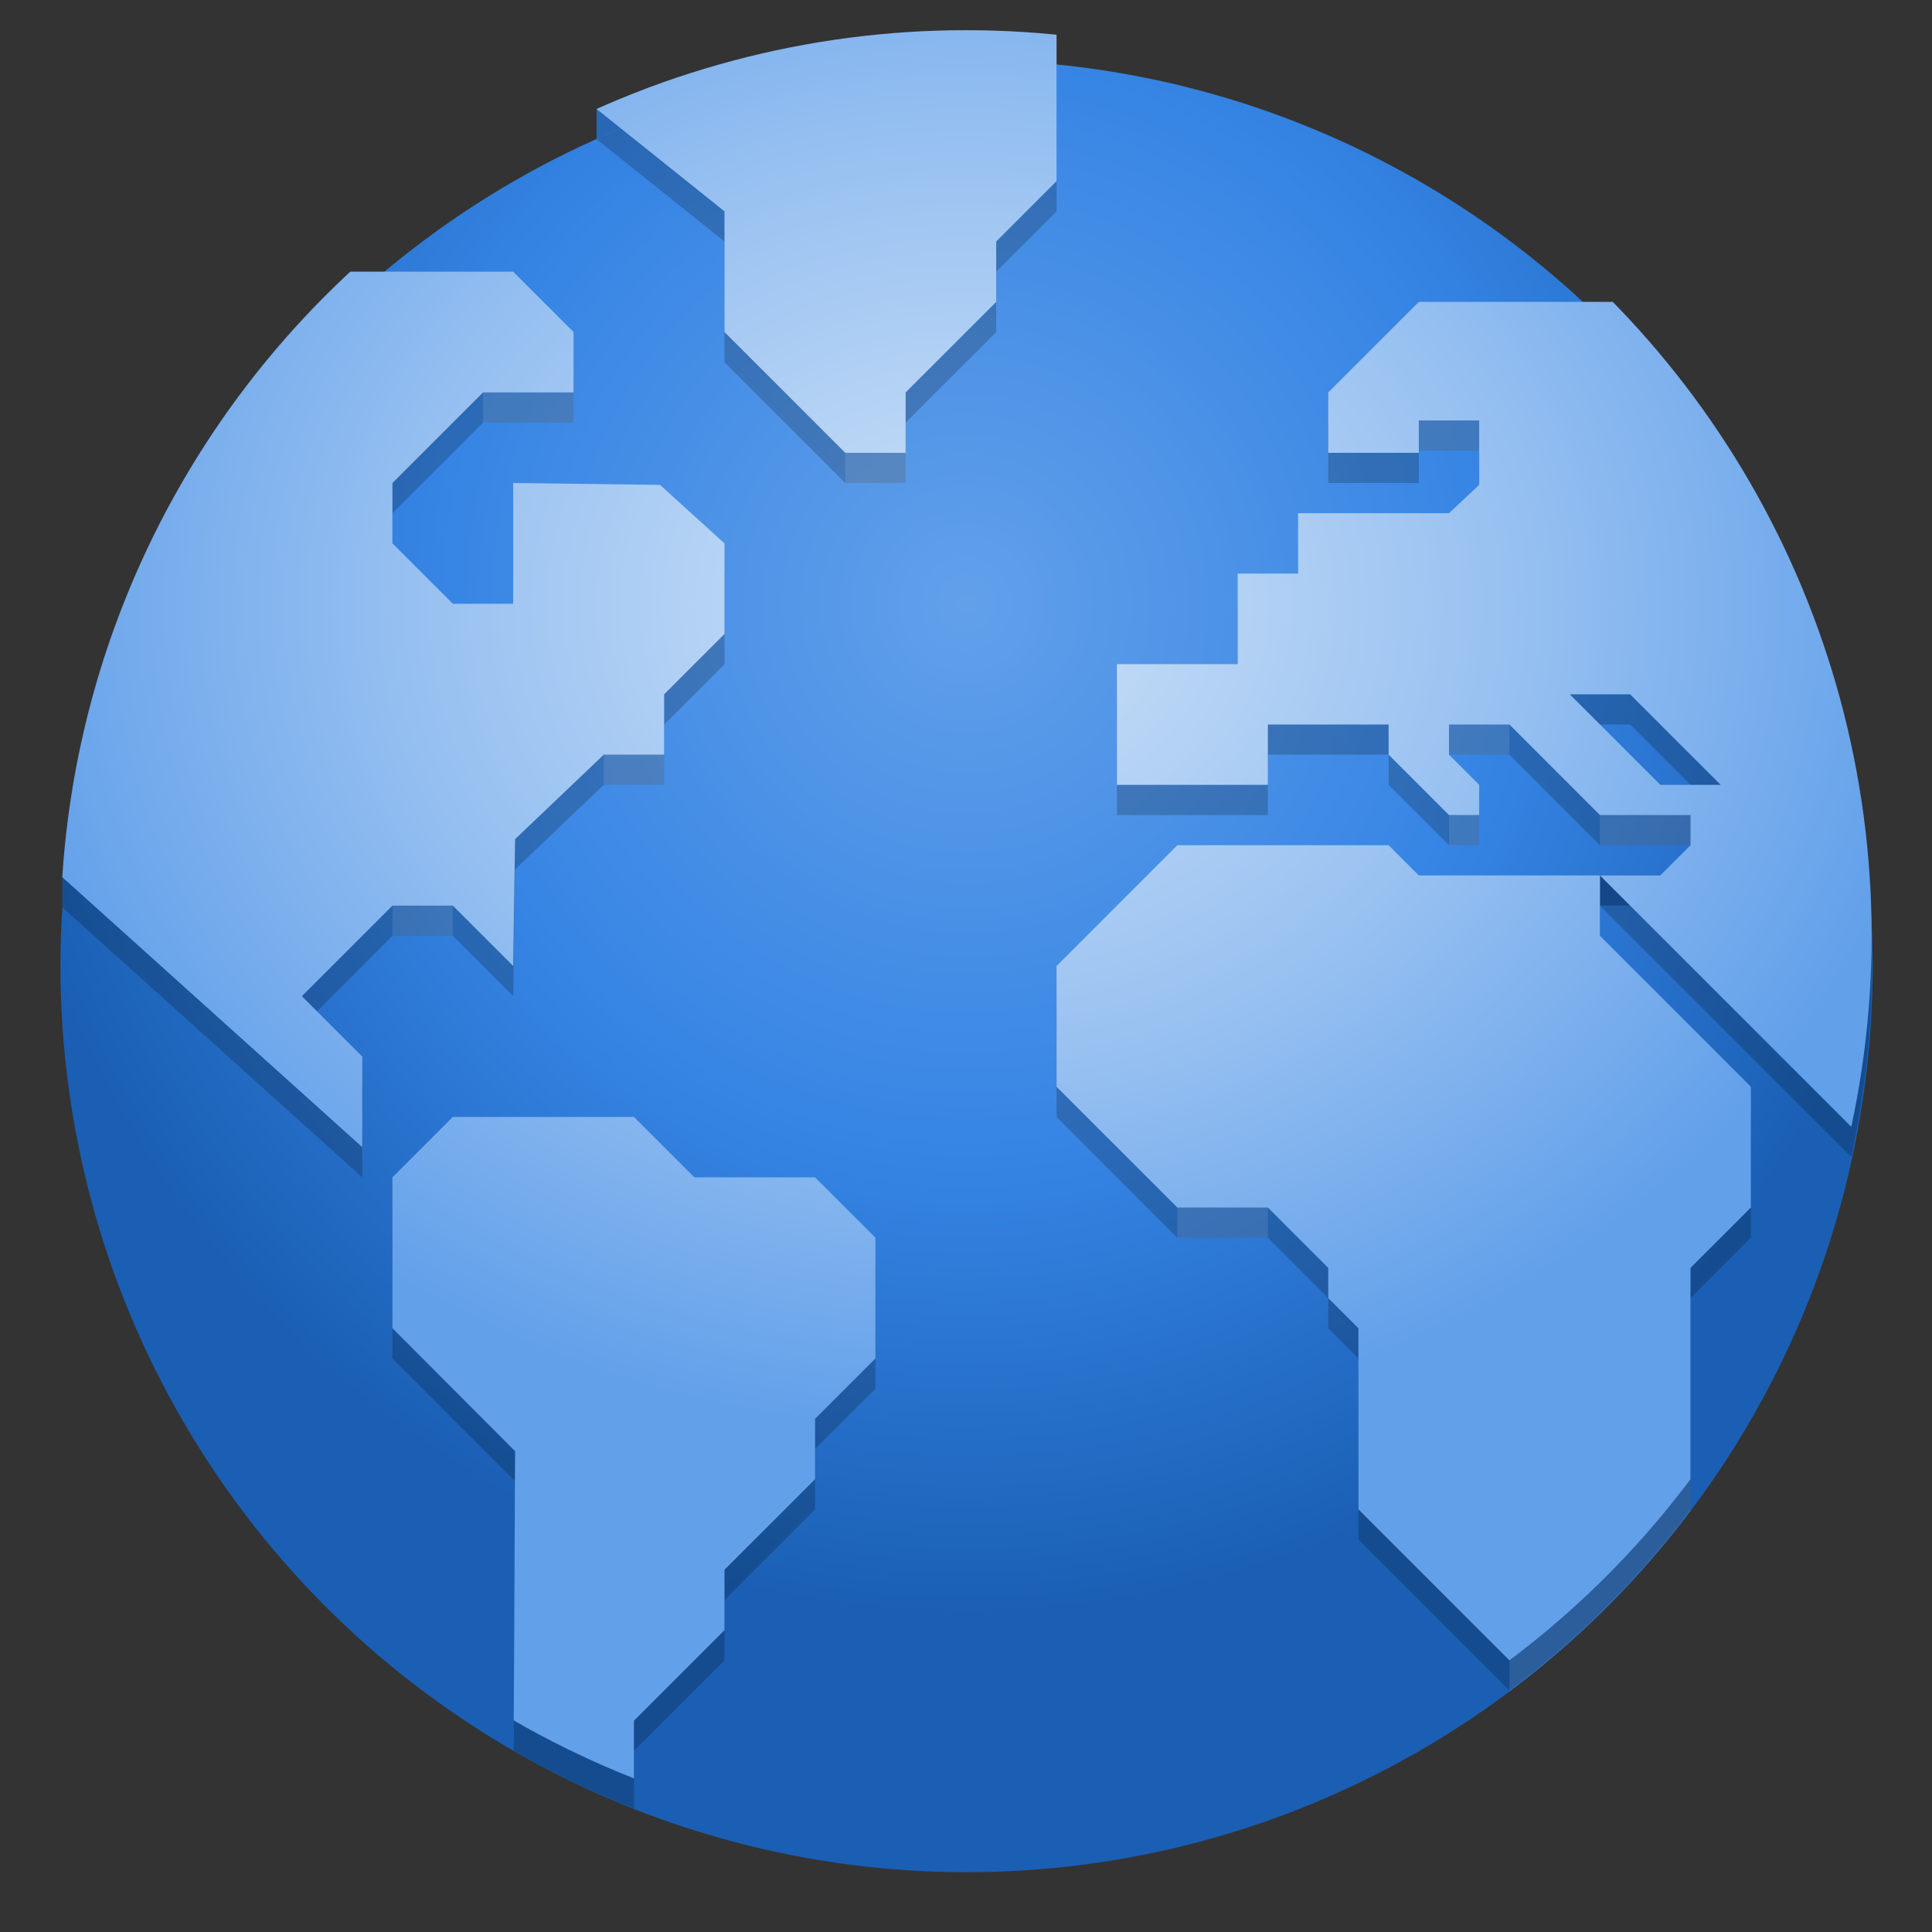 <?xml version="1.0" encoding="UTF-8" standalone="no"?>
<svg
   xmlns:dc="http://purl.org/dc/elements/1.1/"
   xmlns:cc="http://creativecommons.org/ns#"
   xmlns:rdf="http://www.w3.org/1999/02/22-rdf-syntax-ns#"
   xmlns:svg="http://www.w3.org/2000/svg"
   xmlns="http://www.w3.org/2000/svg"
   xmlns:xlink="http://www.w3.org/1999/xlink"
   xmlns:sodipodi="http://sodipodi.sourceforge.net/DTD/sodipodi-0.dtd"
   xmlns:inkscape="http://www.inkscape.org/namespaces/inkscape"
   viewBox="0 0 128 128"
   style="display:inline;enable-background:new"
   version="1.0"
   id="svg11300"
   height="128"
   width="128"
   sodipodi:docname="7596_iexplore.0.svg"
   inkscape:version="0.92.3 (2405546, 2018-03-11)">
  <rect x="0" y="0" width="128" height="128" fill="#333333" stroke="none"/>
  <sodipodi:namedview
     pagecolor="#ffffff"
     bordercolor="#666666"
     borderopacity="1"
     objecttolerance="10"
     gridtolerance="10"
     guidetolerance="10"
     inkscape:pageopacity="0"
     inkscape:pageshadow="2"
     inkscape:window-width="806"
     inkscape:window-height="480"
     id="namedview64"
     showgrid="false"
     inkscape:zoom="1.84375"
     inkscape:cx="64"
     inkscape:cy="64"
     inkscape:window-x="0"
     inkscape:window-y="34"
     inkscape:window-maximized="0"
     inkscape:current-layer="layer9" />
  <title
     id="title4162">Adwaita Icon Template</title>
  <defs
     id="defs3">
    <linearGradient
       id="linearGradient1062">
      <stop
         id="stop1056"
         offset="0"
         style="stop-color:#cee2f8;stop-opacity:1" />
      <stop
         style="stop-color:#98c1f1;stop-opacity:1"
         offset="0.552"
         id="stop1058" />
      <stop
         id="stop1060"
         offset="1"
         style="stop-color:#62a0ea;stop-opacity:1" />
    </linearGradient>
    <linearGradient
       id="linearGradient1137">
      <stop
         style="stop-color:#62a0ea;stop-opacity:1"
         offset="0"
         id="stop1133" />
      <stop
         id="stop1139"
         offset="0.552"
         style="stop-color:#3584e4;stop-opacity:1" />
      <stop
         style="stop-color:#1a5fb4;stop-opacity:1"
         offset="1"
         id="stop1135" />
    </linearGradient>
    <linearGradient
       id="linearGradient1494">
      <stop
         id="stop1490"
         offset="0"
         style="stop-color:#babdb6;stop-opacity:1;" />
      <stop
         id="stop1492"
         offset="1"
         style="stop-color:#babdb6;stop-opacity:0;" />
    </linearGradient>
    <linearGradient
       gradientUnits="userSpaceOnUse"
       y2="20"
       x2="280"
       y1="172"
       x1="280"
       id="linearGradient1496"
       xlink:href="#linearGradient1494" />
    <clipPath
       id="clipPath1113"
       clipPathUnits="userSpaceOnUse">
      <circle
         r="52"
         cy="236"
         cx="64"
         id="circle1115"
         style="display:inline;opacity:1;fill:#3584e4;fill-opacity:1;stroke:none;stroke-width:0.01px;stroke-linecap:butt;stroke-linejoin:miter;stroke-miterlimit:4;stroke-dasharray:none;stroke-dashoffset:0;stroke-opacity:1;marker:none;marker-start:none;marker-mid:none;marker-end:none;paint-order:normal;enable-background:new" />
    </clipPath>
    <clipPath
       id="clipPath987"
       clipPathUnits="userSpaceOnUse">
      <circle
         style="display:inline;opacity:1;fill:#3584e4;fill-opacity:1;stroke:none;stroke-width:4.286;stroke-linecap:butt;stroke-linejoin:miter;stroke-miterlimit:4;stroke-dasharray:none;stroke-dashoffset:0;stroke-opacity:1;marker:none;marker-start:none;marker-mid:none;marker-end:none;paint-order:normal;enable-background:new"
         id="circle989"
         cx="64"
         cy="236"
         r="60" />
    </clipPath>
    <clipPath
       id="clipPath1106"
       clipPathUnits="userSpaceOnUse">
      <g
         id="g1112"
         transform="matrix(0.268,0,0,0.268,-4.571,224.214)"
         style="display:inline;fill:#f5c211;stroke-width:0.933;enable-background:new">
        <circle
           r="224"
           cy="44"
           cx="256"
           id="circle1108"
           style="display:inline;opacity:1;fill:#f5c211;fill-opacity:1;stroke:none;stroke-width:0.042px;stroke-linecap:butt;stroke-linejoin:miter;stroke-miterlimit:4;stroke-dasharray:none;stroke-dashoffset:0;stroke-opacity:1;marker:none;marker-start:none;marker-mid:none;marker-end:none;paint-order:normal;enable-background:new" />
        <circle
           style="display:inline;opacity:1;fill:#f5c211;fill-opacity:1;stroke:none;stroke-width:0.042px;stroke-linecap:butt;stroke-linejoin:miter;stroke-miterlimit:4;stroke-dasharray:none;stroke-dashoffset:0;stroke-opacity:1;marker:none;marker-start:none;marker-mid:none;marker-end:none;paint-order:normal;enable-background:new"
           id="circle1110"
           cx="256"
           cy="44"
           r="224" />
      </g>
    </clipPath>
    <radialGradient
       r="224"
       fy="-46.416"
       fx="256"
       cy="-46.416"
       cx="256"
       gradientTransform="matrix(1.084,0,0,1.117,-21.621,6.225)"
       gradientUnits="userSpaceOnUse"
       id="radialGradient1131"
       xlink:href="#linearGradient1137" />
    <radialGradient
       r="224"
       fy="236.83"
       fx="46.511"
       cy="236.83"
       cx="46.511"
       gradientTransform="matrix(0.29,-7.8944831e-4,6.6501927e-4,0.245,50.335,156.099)"
       gradientUnits="userSpaceOnUse"
       id="radialGradient1054"
       xlink:href="#linearGradient1062" />
    <linearGradient
       id="linearGradient8215">
      <stop
         id="stop8211"
         offset="0"
         style="stop-color:#ffffff;stop-opacity:1;" />
      <stop
         id="stop8213"
         offset="1"
         style="stop-color:#e4e4e4;stop-opacity:1" />
    </linearGradient>
    <radialGradient
       xlink:href="#linearGradient8215"
       r="9.125"
       id="radialGradient4851-7-7"
       gradientUnits="userSpaceOnUse"
       gradientTransform="matrix(7.429,0,-8.2510486e-8,7.121,-87.913,43.752)"
       fy="24.149"
       fx="17.814"
       cy="24.149"
       cx="17.814" />
  </defs>
  <g
     transform="translate(0,-172)"
     style="display:inline"
     id="layer1">
    <g
       style="display:inline"
       id="layer9">
      <g
         style="fill:#1a5fb4"
         transform="translate(0,2)"
         id="g1119"
         clip-path="url(#clipPath1113)" />
      <path
         d=""
         cx="63"
         cy="376.5"
         rx="31"
         ry="55"
         style="display:inline;opacity:1;fill:none;fill-opacity:1;stroke:#1a5fb4;stroke-width:2;stroke-linecap:butt;stroke-linejoin:miter;stroke-miterlimit:4;stroke-dasharray:none;stroke-dashoffset:0;stroke-opacity:1;marker:none;marker-start:none;marker-mid:none;marker-end:none;paint-order:normal;enable-background:new"
         id="ellipse1344" />
      <ellipse
         r="12"
         cy="240"
         cx="64"
         id="circle1005"
         style="display:inline;opacity:1;fill:#d5d3cf;fill-opacity:1;stroke:none;stroke-width:0.3;stroke-linejoin:round;stroke-miterlimit:4;stroke-dasharray:1.2, 0.6;stroke-dashoffset:0;stroke-opacity:1;enable-background:new" />
      <path
         id="path1018"
         d="m 39.525,179.22 1.5e-4,1.999 4.011,-0.159 0.091,-1.997 z"
         style="fill:#2967b4;fill-opacity:1;fill-rule:evenodd;stroke:none;stroke-width:1px;stroke-linecap:butt;stroke-linejoin:miter;stroke-opacity:1" />
      <path
         id="path1018-5"
         d="m 4.126,230.118 1.5e-4,1.999 4.011,-0.159 0.091,-1.997 z"
         style="display:inline;fill:#164e93;fill-opacity:1;fill-rule:evenodd;stroke:none;stroke-width:1px;stroke-linecap:butt;stroke-linejoin:miter;stroke-opacity:1;enable-background:new" />
      <g
         style="display:inline;stroke-width:0.933;enable-background:new"
         transform="matrix(0.268,0,0,0.268,-4.571,224.214)"
         id="g912-6">
        <circle
           r="224"
           cy="44"
           cx="256"
           id="circle1036"
           style="display:inline;opacity:1;fill:url(#radialGradient1131);fill-opacity:1;stroke:none;stroke-width:0.042px;stroke-linecap:butt;stroke-linejoin:miter;stroke-miterlimit:4;stroke-dasharray:none;stroke-dashoffset:0;stroke-opacity:1;marker:none;marker-start:none;marker-mid:none;marker-end:none;paint-order:normal;enable-background:new" />
      </g>
      <path
         id="path991"
         d="m 38,176 v 4 l 10,8 v 8 l 8,8 h 4 v -4 l 6,-6 v -4 l 4,-4 v -10 z m -4,16 H 4 c 0,0 0.509,40.442 0,40 l 20,18 v -6 l -4,-4 6,-6 h 4 l 4,4 0.125,-8.402 L 40,224 h 4 v -4 l 4,-4 v -6 L 43.728,206.125 34,206 v 8 h -4 l -4,-4 v -4 l 6,-6 h 6 v -4 z m 60,2 -6,6 v 4 h 6 v -2.143 h 4 v 4.268 L 96,208 H 86 v 4 h -4 v 6 h -8 v 8 h 10 v -4 h 8 v 2 l 4,4 h 2 v -2 l -2,-2 v -2 h 4 l 6,6 h 6 v 2 l -2,2 h -4 l 18,18 V 194 H 96 Z m 12,38 H 94 l -2,-2 H 78 l -8,8 v 8 l 8,8 h 6 l 4,4 v 2 l 2,2 v 12 l 14,14 h 8 v -30 l 4,-4 v -8 l -10,-10 z m -2,-12 h 4 l 6,6 h -4 z m -74,28 -4,4 v 10 l 8.125,8.143 L 34,296 h 8 v -8 l 6,-6 v -4 l 6,-6 v -4 l 4,-4 v -8 l -4,-4 h -8 l -4,-4 z"
         clip-path="url(#clipPath987)"
         style="color:#000000;display:inline;overflow:visible;visibility:visible;opacity:0.2;vector-effect:none;fill:#000000;fill-opacity:1;fill-rule:nonzero;stroke:none;stroke-width:0.011px;stroke-linecap:butt;stroke-linejoin:miter;stroke-miterlimit:4;stroke-dasharray:none;stroke-dashoffset:0;stroke-opacity:1;marker:none;marker-start:none;marker-mid:none;marker-end:none;paint-order:normal;enable-background:accumulate" />
      <path
         id="rect1096"
         d="m 100,270 h 12 v 20 h -12 z"
         clip-path="url(#clipPath1106)"
         style="opacity:0.1;fill:#ffffff;fill-opacity:1;stroke:none;stroke-width:2;stroke-linecap:round;stroke-linejoin:round;stroke-miterlimit:4;stroke-dasharray:none;stroke-dashoffset:0;stroke-opacity:1" />
      <path
         style="fill:#144788;fill-opacity:1;fill-rule:evenodd;stroke:none;stroke-width:1px;stroke-linecap:butt;stroke-linejoin:miter;stroke-opacity:1"
         d="m 106,230 v 2 h 4 v -2 z"
         id="path1028" />
      <path
         style="color:#000000;display:inline;overflow:visible;visibility:visible;opacity:1;vector-effect:none;fill:url(#radialGradient1054);fill-opacity:1;fill-rule:nonzero;stroke:none;stroke-width:0.011px;stroke-linecap:butt;stroke-linejoin:miter;stroke-miterlimit:4;stroke-dasharray:none;stroke-dashoffset:0;stroke-opacity:1;marker:none;marker-start:none;marker-mid:none;marker-end:none;paint-order:normal;enable-background:accumulate;font-variant-east_asian:normal"
         clip-path="url(#clipPath987)"
         d="m 38,176 v 4 l 10,8 v 8 l 8,8 h 4 v -4 l 6,-6 v -4 l 4,-4 v -10 z m -4,16 H 4 c 0,0 0.509,40.442 0,40 l 20,18 v -6 l -4,-4 6,-6 h 4 l 4,4 0.125,-8.402 L 40,224 h 4 v -4 l 4,-4 v -6 L 43.728,206.125 34,206 v 8 h -4 l -4,-4 v -4 l 6,-6 h 6 v -4 z m 60,2 -6,6 v 4 h 6 v -2.143 h 4 v 4.268 L 96,208 H 86 v 4 h -4 v 6 h -8 v 8 h 10 v -4 h 8 v 2 l 4,4 h 2 v -2 l -2,-2 v -2 h 4 l 6,6 h 6 v 2 l -2,2 h -4 l 18,18 V 194 H 96 Z m 12,38 H 94 l -2,-2 H 78 l -8,8 v 8 l 8,8 h 6 l 4,4 v 2 l 2,2 v 12 l 14,14 h 8 v -30 l 4,-4 v -8 l -10,-10 z m -2,-12 h 4 l 6,6 h -4 z m -74,28 -4,4 v 10 l 8.125,8.143 L 34,296 h 8 v -8 l 6,-6 v -4 l 6,-6 v -4 l 4,-4 v -8 l -4,-4 h -8 l -4,-4 z"
         id="path1310-2"
         transform="translate(0,-2)" />
      <rect
         y="252"
         x="78"
         height="2"
         width="6"
         id="rect1072"
         style="opacity:0.1;fill:#ffffff;fill-opacity:1;stroke:none;stroke-width:2;stroke-linecap:round;stroke-linejoin:round;stroke-miterlimit:4;stroke-dasharray:none;stroke-dashoffset:0;stroke-opacity:1" />
      <rect
         style="opacity:0.1;fill:#ffffff;fill-opacity:1;stroke:none;stroke-width:2;stroke-linecap:round;stroke-linejoin:round;stroke-miterlimit:4;stroke-dasharray:none;stroke-dashoffset:0;stroke-opacity:1"
         id="rect1074"
         width="4"
         height="2"
         x="26"
         y="232" />
      <rect
         y="198"
         x="32"
         height="2"
         width="6"
         id="rect1076"
         style="opacity:0.1;fill:#ffffff;fill-opacity:1;stroke:none;stroke-width:2;stroke-linecap:round;stroke-linejoin:round;stroke-miterlimit:4;stroke-dasharray:none;stroke-dashoffset:0;stroke-opacity:1" />
      <rect
         y="222"
         x="40"
         height="2"
         width="4"
         id="rect1078"
         style="opacity:0.1;fill:#ffffff;fill-opacity:1;stroke:none;stroke-width:2;stroke-linecap:round;stroke-linejoin:round;stroke-miterlimit:4;stroke-dasharray:none;stroke-dashoffset:0;stroke-opacity:1" />
      <rect
         y="220"
         x="96"
         height="2"
         width="4"
         id="rect1082"
         style="opacity:0.1;fill:#ffffff;fill-opacity:1;stroke:none;stroke-width:2;stroke-linecap:round;stroke-linejoin:round;stroke-miterlimit:4;stroke-dasharray:none;stroke-dashoffset:0;stroke-opacity:1" />
      <rect
         style="opacity:0.1;fill:#ffffff;fill-opacity:1;stroke:none;stroke-width:2;stroke-linecap:round;stroke-linejoin:round;stroke-miterlimit:4;stroke-dasharray:none;stroke-dashoffset:0;stroke-opacity:1"
         id="rect1084"
         width="2"
         height="2"
         x="96"
         y="226" />
      <rect
         style="opacity:0.1;fill:#ffffff;fill-opacity:1;stroke:none;stroke-width:2;stroke-linecap:round;stroke-linejoin:round;stroke-miterlimit:4;stroke-dasharray:none;stroke-dashoffset:0;stroke-opacity:1"
         id="rect1088"
         width="6"
         height="2"
         x="106"
         y="226" />
      <rect
         style="opacity:0.1;fill:#ffffff;fill-opacity:1;stroke:none;stroke-width:2;stroke-linecap:round;stroke-linejoin:round;stroke-miterlimit:4;stroke-dasharray:none;stroke-dashoffset:0;stroke-opacity:1"
         id="rect1090"
         width="4"
         height="2"
         x="94"
         y="199.857" />
      <rect
         y="202"
         x="56"
         height="2"
         width="4"
         id="rect1092"
         style="opacity:0.1;fill:#ffffff;fill-opacity:1;stroke:none;stroke-width:2;stroke-linecap:round;stroke-linejoin:round;stroke-miterlimit:4;stroke-dasharray:none;stroke-dashoffset:0;stroke-opacity:1" />
    </g>
    <g
       style="fill:url(#linearGradient1496);fill-opacity:1"
       id="g1480" />
  </g>
</svg>
